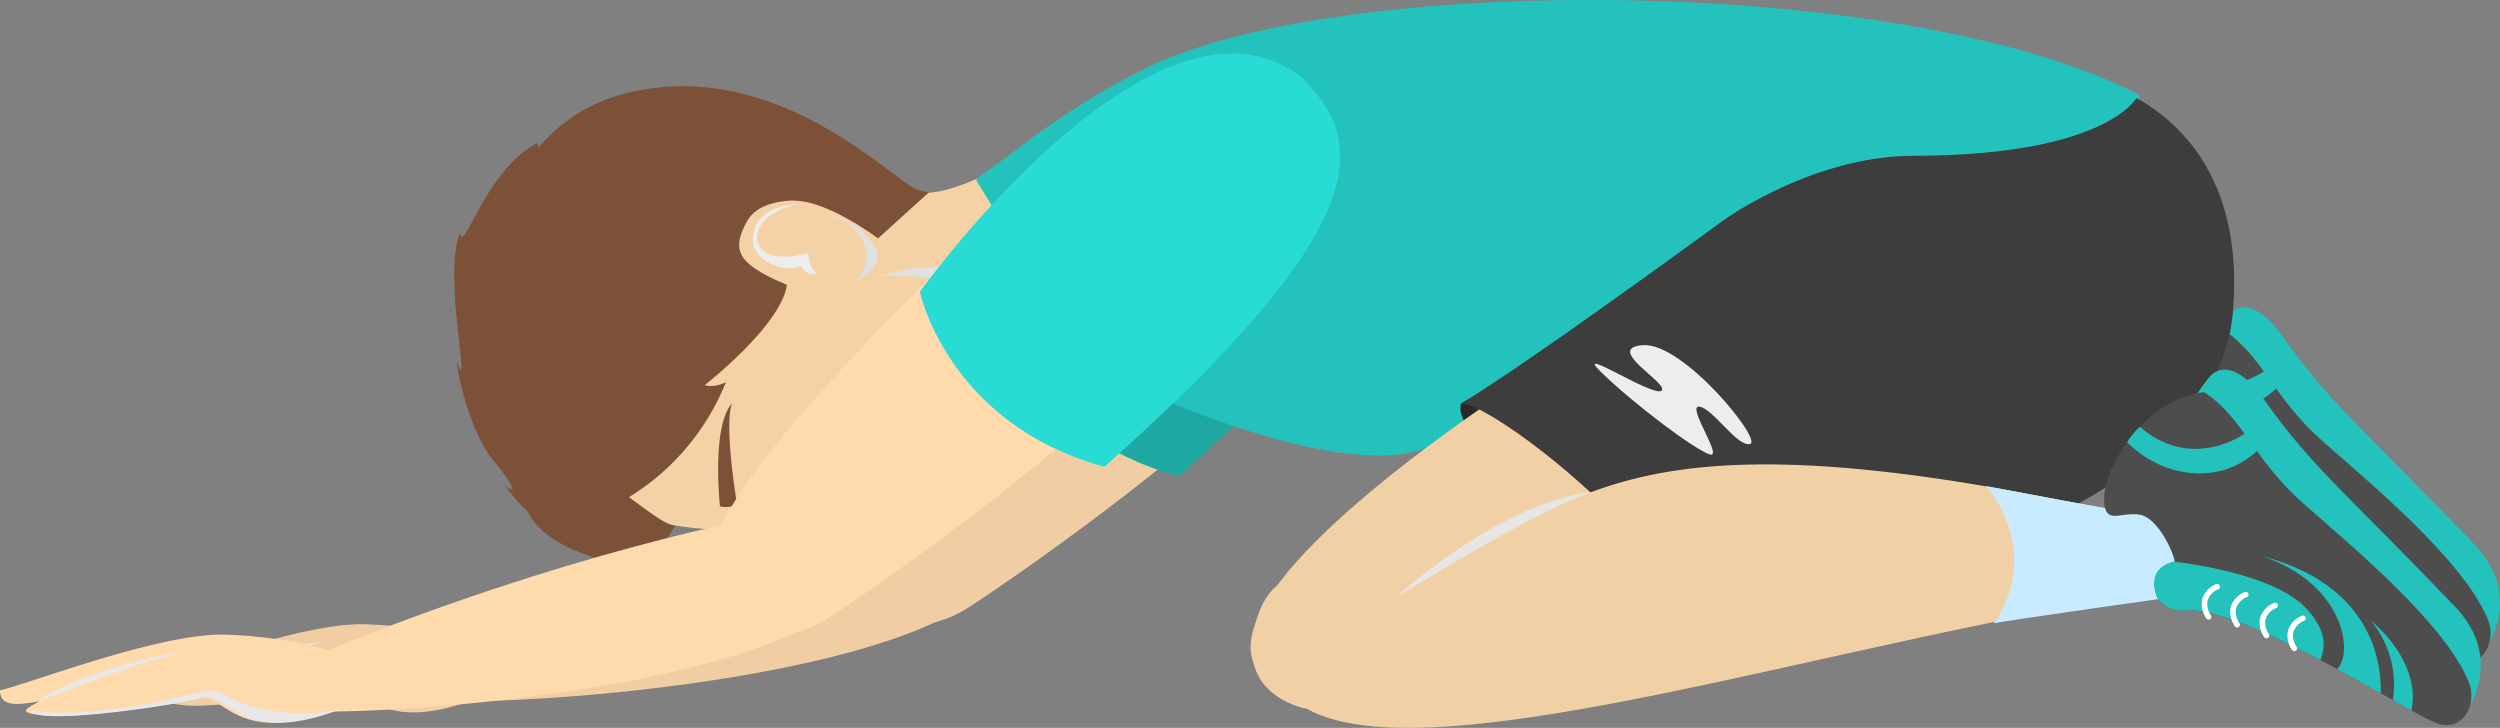 <svg xmlns="http://www.w3.org/2000/svg" width="430.629" height="125.373" viewBox="0 0 430.629 125.373">
  <rect x="0" y="0" width="430.629" height="125.373" fill="#808080" stroke="none"/>
  <g id="Grupo_595" data-name="Grupo 595" transform="translate(-706.806 -1599.162)">
    <g id="Grupo_567" data-name="Grupo 567">
      <g id="Grupo_554" data-name="Grupo 554" style="mix-blend-mode: multiply;isolation: isolate">
        <path id="Caminho_1188" data-name="Caminho 1188" d="M1101.272,1670.579c-1.476,2.368-3.026,4.745-4.609,7.122-4.816-2.071-3.363-9.4-4.915-9.851-5.1-1.485-9.982,4.136-11.777,1.214h0c1.654-1.735,2.634-2.918,2.634-2.918S1099.619,1666.015,1101.272,1670.579Z" fill="#d9d9d9"/>
      </g>
      <g id="Grupo_566" data-name="Grupo 566">
        <g id="Grupo_555" data-name="Grupo 555">
          <path id="Caminho_1189" data-name="Caminho 1189" d="M1087.066,1660.45s-.137-2.642,3.713-7.189c1.26-1.488,4.619-2.661,9.287,3.936,8.437,11.925,14.02,15.943,32.906,35.7,9.477,9.914.914,19.531.914,19.531s-1.837-3.466-8.856-10.424-9-8.594-21.014-19.439-18.566-16.276-19.16-16.758S1087.066,1660.45,1087.066,1660.45Z" fill="#24c2bc"/>
        </g>
        <g id="Grupo_556" data-name="Grupo 556">
          <path id="Caminho_1190" data-name="Caminho 1190" d="M1072.621,1675.518c-.958-5.613,6.681-18.409,17.131-19.545,6.641,4.251,8.581,11.586,16.9,18.981,8.131,7.23,24.655,20.718,28.82,31.208,1.376,3.833-1.4,8.79-6.167,6.63-6.4-2.9-31.073-18.816-41.884-19.261,0,0-4.871.743-5.97-2.906s2.6-5.518,3.249-5.438c-.072-1.4-2.916-7.7-6.089-8.131S1073.141,1678.565,1072.621,1675.518Z" fill="#4d4d4d"/>
        </g>
        <g id="Grupo_557" data-name="Grupo 557">
          <path id="Caminho_1191" data-name="Caminho 1191" d="M1087.417,1693.531s-4.871.743-5.97-2.906c-.6-1.995-.2-3.426.8-4.315a4.121,4.121,0,0,1,2.45-1.123s16.552,1.7,22.5,7.864c3.755,3.893,3.494,6.9,2.6,9.051C1101.933,1698.073,1093.208,1693.769,1087.417,1693.531Z" fill="#24c2bc"/>
        </g>
        <g id="Grupo_559" data-name="Grupo 559">
          <g id="Grupo_558" data-name="Grupo 558">
            <path id="Caminho_1192" data-name="Caminho 1192" d="M1097.32,1690.54a.478.478,0,0,0-.59-.134,4.094,4.094,0,0,0-2.386,2.624,4.347,4.347,0,0,0,.732,3.275.478.478,0,0,0,.771-.566,3.422,3.422,0,0,1-.572-2.491,3.208,3.208,0,0,1,1.881-1.986.478.478,0,0,0,.215-.641A.472.472,0,0,0,1097.32,1690.54Z" fill="#fff"/>
          </g>
        </g>
        <g id="Grupo_561" data-name="Grupo 561">
          <g id="Grupo_560" data-name="Grupo 560">
            <path id="Caminho_1193" data-name="Caminho 1193" d="M1092.4,1689.185a.478.478,0,0,0-.59-.134,4.092,4.092,0,0,0-2.386,2.623,4.343,4.343,0,0,0,.732,3.275.478.478,0,0,0,.771-.565,3.42,3.42,0,0,1-.572-2.491,3.2,3.2,0,0,1,1.881-1.986.478.478,0,0,0,.164-.722Z" fill="#fff"/>
          </g>
        </g>
        <g id="Grupo_563" data-name="Grupo 563">
          <g id="Grupo_562" data-name="Grupo 562">
            <path id="Caminho_1194" data-name="Caminho 1194" d="M1102.382,1692.422a.479.479,0,0,0-.591-.134,4.093,4.093,0,0,0-2.385,2.623,4.345,4.345,0,0,0,.731,3.275.478.478,0,0,0,.772-.565h0a3.424,3.424,0,0,1-.573-2.491,3.2,3.2,0,0,1,1.882-1.986.479.479,0,0,0,.215-.641A.5.5,0,0,0,1102.382,1692.422Z" fill="#fff"/>
          </g>
        </g>
        <g id="Grupo_565" data-name="Grupo 565">
          <g id="Grupo_564" data-name="Grupo 564">
            <path id="Caminho_1195" data-name="Caminho 1195" d="M1107.173,1694.629a.477.477,0,0,0-.59-.133,4.093,4.093,0,0,0-2.385,2.623,4.352,4.352,0,0,0,.731,3.275.491.491,0,0,0,.669.1.479.479,0,0,0,.1-.668,3.416,3.416,0,0,1-.572-2.49,3.2,3.2,0,0,1,1.881-1.987.478.478,0,0,0,.215-.641A.489.489,0,0,0,1107.173,1694.629Z" fill="#fff"/>
          </g>
        </g>
      </g>
      <path id="Caminho_1196" data-name="Caminho 1196" d="M1112.678,1703.669c2.946-2.825,1.1-14.749-12.839-19.418,14.1,3.659,20.53,12.85,20.366,23.6C1118.114,1706.673,1112.678,1703.669,1112.678,1703.669Z" fill="#24c2bc"/>
      <path id="Caminho_1197" data-name="Caminho 1197" d="M1076.507,1664.607c6.355,6.265,16,7.385,22.37,1.5-.227-3.1-2.139-2.975-2.139-2.975s-9.069,6.591-18.005-1.194A11.156,11.156,0,0,0,1076.507,1664.607Z" fill="#24c2bc"/>
      <path id="Caminho_1198" data-name="Caminho 1198" d="M1122.277,1709.016a17.076,17.076,0,0,0-3.833-13.718c5.275,4.394,8.192,10.369,7.021,15.5C1124.5,1710.261,1122.277,1709.016,1122.277,1709.016Z" fill="#24c2bc"/>
    </g>
    <g id="Grupo_570" data-name="Grupo 570">
      <g id="Grupo_568" data-name="Grupo 568">
        <path id="Caminho_1199" data-name="Caminho 1199" d="M950.764,1613.612c-7.928-9.887-25.837-1.774-39.4,11.581s-57.427,54.551-58.192,68.629c-.373,6.879,7.066,18.056,20.089,10.217C876.74,1701.946,971.292,1639.21,950.764,1613.612Z" fill="#f0cda3"/>
      </g>
      <g id="Grupo_569" data-name="Grupo 569">
        <path id="Caminho_1200" data-name="Caminho 1200" d="M862.913,1686.2s-34.3,6.079-77.905,24.149c-5.278,4.821-6.341,7.521-3.037,9.21s79.853-1.8,96.363-20.291C878.737,1681.726,862.913,1686.2,862.913,1686.2Z" fill="#f0cda3"/>
      </g>
      <path id="Caminho_1201" data-name="Caminho 1201" d="M790.367,1710.183s-.23-.079-.659-.213a75.788,75.788,0,0,0-20.492-3.283c-11.252-.1-33.336,8.476-38.31,9.591-.027,2.978,3.287,2.511,6.768,1.879-2.495,1.468-3.824,1.952.8,2.49s21.03-1.606,26.173-3.064,6.515,9.8,27.123.719C800.684,1709.644,790.367,1710.183,790.367,1710.183Z" fill="#f0cda3"/>
      <path id="Caminho_1202" data-name="Caminho 1202" d="M737.674,1718.157s19.485-7.824,25.337-8.435C757.054,1709.78,739.794,1715.472,737.674,1718.157Z" fill="#e8e8e8" style="mix-blend-mode: multiply;isolation: isolate"/>
    </g>
    <path id="Caminho_1203" data-name="Caminho 1203" d="M943.881,1614.147c11.161,11.271,12.941,25.141-34.024,67.08-27.073-7.454-31.794-30.155-31.794-30.155S918.549,1594.618,943.881,1614.147Z" fill="#1fa8a3"/>
    <g id="Grupo_572" data-name="Grupo 572">
      <g id="Grupo_571" data-name="Grupo 571">
        <path id="Caminho_1204" data-name="Caminho 1204" d="M922.332,1667.8l-12.746-.9c-15.754-5.956-26.826-8.3-32.141-8.868,1.121,3.037,4.545,15.008,2.8,22.41-1.452,2.767-7.3,2.7-9.543,3.244s-2.376,1.588-3.974,2.129-2.29-1.651-2.29-1.651-.813,3.052-1.979,3.6-3.135-.549-5.361-.4-1.2,5.578-3.217,6.358c-3.123,1.206-15.56-8.41-19.978-4.439-3.586,3.223-22.78-2.3-22.78-2.3a6.411,6.411,0,0,1-3.774,3.1c-6.243,1.559-14.332-12.758-16.446-24.61s1.786-40.554,27.765-46.444c23.236-5.268,41.037,10.369,46,12.971,4.114,2.157,20.888-5.956,26.936-13.721C884.331,1636.465,922.332,1667.8,922.332,1667.8Z" fill="#f5d2a6"/>
      </g>
    </g>
    <path id="Caminho_1205" data-name="Caminho 1205" d="M861.3,1687.908c-.188-1.668,3.2-11.228,3.2-11.228a32.215,32.215,0,0,1-.065,7.487C863.877,1687.031,862.228,1688.463,861.3,1687.908Z" fill="#f7f4eb" style="mix-blend-mode: multiply;isolation: isolate"/>
    <g id="Grupo_573" data-name="Grupo 573">
      <path id="Caminho_1206" data-name="Caminho 1206" d="M835.385,1637.462c-2.758,5.194-1.183,7.219,6.974,10.8-8.1-2.1-13.56,6.117-14.029,7.805s-8.383,2.567-14.224.912c-4.36,5.323-2.91,29.986-2.91,29.986a6.413,6.413,0,0,1-3.757,3.121c-6.233,1.6-14.4-12.675-16.587-24.514s-1.466-44.475,24.479-50.516c24.718-5.755,44.128,14.045,49.106,16.619a10.752,10.752,0,0,0,2.39.6C855.067,1636.4,839.338,1630.018,835.385,1637.462Z" fill="#7d5137"/>
    </g>
    <g id="Grupo_574" data-name="Grupo 574">
      <path id="Caminho_1207" data-name="Caminho 1207" d="M833.768,1686.083a4.63,4.63,0,0,1-2.943.3s-1.513-13.714,2.074-17.746C831.462,1672.465,833.768,1686.083,833.768,1686.083Z" fill="#7d5137"/>
    </g>
    <path id="Caminho_1208" data-name="Caminho 1208" d="M842.389,1633.77c6.166-.807,15.651,6.465,15.651,6.465l8.822-7.988s-10.775.337-12.169.331S842.389,1633.77,842.389,1633.77Z" fill="#7d5137"/>
    <path id="Caminho_1209" data-name="Caminho 1209" d="M862.841,1687.493c.3-3.373,1.66-10.813,1.66-10.813.464,1.825.228,4.754-.065,7.487A9.881,9.881,0,0,1,862.841,1687.493Z" fill="#fffcf2" style="mix-blend-mode: multiply;isolation: isolate"/>
    <path id="Caminho_1210" data-name="Caminho 1210" d="M849.393,1635.857c4.26.97,13.809,7.522,4.685,11.7C856.906,1645.376,857.634,1639,849.393,1635.857Z" fill="#e0e0e0" style="mix-blend-mode: multiply;isolation: isolate"/>
    <path id="Caminho_1211" data-name="Caminho 1211" d="M844.791,1644.953c-3.088,1.443-7.871-1.039-8.238-3.827s1.357-7.262,9.467-6.7c-4.06-.535-9.981,2.9-8.612,6.688s8.644,1.649,8.644,1.649.065,2.846,1.63,3.548A2.4,2.4,0,0,1,844.791,1644.953Z" fill="#ededed" style="mix-blend-mode: multiply;isolation: isolate"/>
    <path id="Caminho_1212" data-name="Caminho 1212" d="M807.985,1689.745c-4.681,3.123-10.851-2.012-14.225-7.019,2.378,2.076,1.4-.257-2.11-4.419s-6.073-14.2-6.1-16.76c2.608,6.894-2.552-15,.5-22.258.438,4.129,4.308-10.852,13.309-15.488C811.615,1653.779,807.985,1689.745,807.985,1689.745Z" fill="#7d5137"/>
    <path id="Caminho_1213" data-name="Caminho 1213" d="M858.384,1646.7s9.268-.566,12.509,1.844,6.552,9.495,6.552,9.495,4.319.451,8.67,1.4c-5.588-3.017-6.6-3.993-6.6-3.993s-2.692-8.217-7.567-9.78S858.384,1646.7,858.384,1646.7Z" fill="#e0e0e0" style="mix-blend-mode: multiply;isolation: isolate"/>
    <path id="Caminho_1214" data-name="Caminho 1214" d="M866.867,1679.156c1.392,2,1.275,5.7,1.275,5.7a4.852,4.852,0,0,1,3.388-1.317C868.954,1683.338,866.867,1679.156,866.867,1679.156Z" fill="#e8e8e8" style="mix-blend-mode: multiply;isolation: isolate"/>
    <path id="Caminho_1215" data-name="Caminho 1215" d="M813,1686.035A41.3,41.3,0,0,0,831.843,1665c-2.348,1.1-3.639.491-3.639.491s13.061-10.16,14.155-17.228c-2.88-1.377-8.567-2.892-10.028-2.744s-12.673,1.16-16.139,4.585-8.028,5.733-9.361,10.787-2.761,22.539-2.2,24.45S813,1686.035,813,1686.035Z" fill="#7d5137"/>
    <path id="Caminho_1216" data-name="Caminho 1216" d="M809.125,1680.524c7.113,4.75,11.533,8.9,13.937,9.2,0,0-3.733,8.679-14.119,5.4s-11.361-8.351-11.361-8.351.4-8.8,2.044-8.969S809.125,1680.524,809.125,1680.524Z" fill="#7d5137"/>
    <path id="Caminho_1217" data-name="Caminho 1217" d="M874.953,1630.216s17.093,27,14.945,30.257c3.715,1.088,17.288,7.484,17.288,7.484l-5.171-10.39-9.1-8.654-7.171-9.637-2.774-6.252,11.636-16.547S875.933,1628.765,874.953,1630.216Z" fill="#24c2bc"/>
    <path id="Caminho_1218" data-name="Caminho 1218" d="M954.422,1675.481c-11.992,6.684-38.994-3.988-49.25-8.307a48.116,48.116,0,0,0-5.917-8.681c-16.408-18.241-21.452-30.229-21.452-30.229a131.072,131.072,0,0,1,27.236-17.762c34.072-16.067,130.387-15.629,170.158,4.963,8.351,33.5-26.3,50.163-26.3,50.163a208.353,208.353,0,0,1-46.043,1.529C984.16,1672.243,967.144,1675.747,954.422,1675.481Z" fill="#24c2bc"/>
    <g id="Grupo_575" data-name="Grupo 575" style="mix-blend-mode: multiply;isolation: isolate">
      <path id="Caminho_1219" data-name="Caminho 1219" d="M971.9,1678.984c15.87-1.254,20.137-2.37,23.7-2.291s30.843,5.569,30.843,5.569c-17.581,0-22.391-1.738-30.8-3.117-19.114,3.178-36.4,4.95-49.027,3.4a10.771,10.771,0,0,1,4.145-4.345S956.028,1680.238,971.9,1678.984Z" fill="#ededed"/>
    </g>
    <path id="Caminho_1220" data-name="Caminho 1220" d="M958.495,1668.64c-2.893,8.769,44.866,36.6,48.3,26.8s2.691-20.652-4.473-22.67-29.06-6.861-34.206-6.861A20.767,20.767,0,0,0,958.495,1668.64Z" fill="#292929"/>
    <g id="Grupo_576" data-name="Grupo 576">
      <path id="Caminho_1221" data-name="Caminho 1221" d="M971.457,1663.113s-55.722,34.969-48.6,50.47,51.95,3.615,92.131-14.451c44.84-20.162-7.728-38.276-18.886-36.819A163.827,163.827,0,0,1,971.457,1663.113Z" fill="#f2d0a5"/>
    </g>
    <g id="Grupo_577" data-name="Grupo 577">
      <path id="Caminho_1222" data-name="Caminho 1222" d="M1091.452,1652.69c-3.448,42.647-92.732,52.353-94.422,55.858.848-13.586-32.573-39.7-38.522-39.907,15.532-9.23,70.112-49.907,72.771-51.787C1048.137,1604.93,1095.094,1607.64,1091.452,1652.69Z" fill="#3d3d3d"/>
    </g>
    <g id="Grupo_578" data-name="Grupo 578" style="mix-blend-mode: multiply;isolation: isolate">
      <path id="Caminho_1223" data-name="Caminho 1223" d="M982.575,1663.241c5.926,5.757,16.346,13.5,18.751,14.2s-4.168-8.608-1.785-8.236,6.59,7.079,8.731,6.419-11.559-17.516-18.455-17.01,4.621,6.662,3.188,7.843S977.574,1658.383,982.575,1663.241Z" fill="#ededed"/>
    </g>
    <path id="Caminho_1224" data-name="Caminho 1224" d="M1057.005,1684.407c14.747,2.82,25.566,4.545,25.566,4.545s14.368,6.039,12.817,10.638c-53.655,3.252-139.379,35.063-163.481,21.67,0,0-10.784-1.822-9.3-12.252,2.671-18.755,20.494-7.589,20.494-7.589C976.568,1691.649,976.046,1668.924,1057.005,1684.407Z" fill="#f2d0a5"/>
    <path id="Caminho_1225" data-name="Caminho 1225" d="M1048.926,1682.889c2.6.482,5.281.983,8.079,1.518,14.747,2.821,25.566,4.545,25.566,4.545s14.016,6.538,12.465,11.137c-13.357,1.766-43.732,6.132-44.768,6.431C1055.166,1699.417,1055.124,1690.587,1048.926,1682.889Z" fill="#c9ebff"/>
    <g id="Grupo_592" data-name="Grupo 592">
      <g id="Grupo_579" data-name="Grupo 579" style="mix-blend-mode: multiply;isolation: isolate">
        <path id="Caminho_1226" data-name="Caminho 1226" d="M1097.967,1681.32c-1.476,2.369-3.026,4.745-4.609,7.122-4.816-2.07-3.363-9.4-4.915-9.851-5.1-1.485-9.983,4.137-11.777,1.214h0c1.654-1.736,2.634-2.919,2.634-2.919S1096.314,1676.756,1097.967,1681.32Z" fill="#d9d9d9"/>
      </g>
      <g id="Grupo_591" data-name="Grupo 591">
        <g id="Grupo_580" data-name="Grupo 580">
          <path id="Caminho_1227" data-name="Caminho 1227" d="M1083.761,1671.191s-.137-2.641,3.713-7.189c1.26-1.487,4.619-2.661,9.287,3.937,8.437,11.925,14.02,15.942,32.906,35.7,9.477,9.915.914,19.532.914,19.532s-1.837-3.467-8.856-10.425-9-8.593-21.014-19.439-18.566-16.276-19.16-16.758S1083.761,1671.191,1083.761,1671.191Z" fill="#24c2bc"/>
        </g>
        <g id="Grupo_581" data-name="Grupo 581">
          <path id="Caminho_1228" data-name="Caminho 1228" d="M1069.316,1686.259c-.958-5.613,6.681-18.409,17.131-19.545,6.641,4.252,8.581,11.586,16.9,18.981,8.131,7.231,24.655,20.718,28.82,31.208,1.376,3.833-1.4,8.791-6.167,6.631-6.4-2.9-31.073-18.817-41.884-19.261,0,0-4.871.743-5.97-2.907s2.6-5.517,3.249-5.437c-.072-1.4-2.916-7.7-6.089-8.131S1069.836,1689.306,1069.316,1686.259Z" fill="#4d4d4d"/>
        </g>
        <g id="Grupo_582" data-name="Grupo 582">
          <path id="Caminho_1229" data-name="Caminho 1229" d="M1084.112,1704.273s-4.871.743-5.97-2.907c-.6-1.995-.2-3.426.8-4.315a4.117,4.117,0,0,1,2.45-1.122s16.552,1.7,22.5,7.863c3.756,3.893,3.495,6.9,2.6,9.052C1098.628,1708.814,1089.9,1704.511,1084.112,1704.273Z" fill="#24c2bc"/>
        </g>
        <g id="Grupo_584" data-name="Grupo 584">
          <g id="Grupo_583" data-name="Grupo 583">
            <path id="Caminho_1230" data-name="Caminho 1230" d="M1094.015,1701.281a.479.479,0,0,0-.59-.133,4.093,4.093,0,0,0-2.386,2.623,4.345,4.345,0,0,0,.732,3.275.478.478,0,0,0,.771-.566,3.414,3.414,0,0,1-.572-2.49,3.207,3.207,0,0,1,1.881-1.987.478.478,0,0,0,.164-.722Z" fill="#fff"/>
          </g>
        </g>
        <g id="Grupo_586" data-name="Grupo 586">
          <g id="Grupo_585" data-name="Grupo 585">
            <path id="Caminho_1231" data-name="Caminho 1231" d="M1089.1,1699.926a.478.478,0,0,0-.59-.134,4.094,4.094,0,0,0-2.386,2.624,4.347,4.347,0,0,0,.732,3.275.478.478,0,0,0,.771-.566,3.416,3.416,0,0,1-.572-2.49,3.2,3.2,0,0,1,1.881-1.987.478.478,0,0,0,.215-.641A.556.556,0,0,0,1089.1,1699.926Z" fill="#fff"/>
          </g>
        </g>
        <g id="Grupo_588" data-name="Grupo 588">
          <g id="Grupo_587" data-name="Grupo 587">
            <path id="Caminho_1232" data-name="Caminho 1232" d="M1099.077,1703.163a.479.479,0,0,0-.591-.134,4.094,4.094,0,0,0-2.385,2.623,4.349,4.349,0,0,0,.731,3.276.478.478,0,0,0,.772-.565h0a3.427,3.427,0,0,1-.573-2.491,3.2,3.2,0,0,1,1.882-1.987.479.479,0,0,0,.215-.641A.562.562,0,0,0,1099.077,1703.163Z" fill="#fff"/>
          </g>
        </g>
        <g id="Grupo_590" data-name="Grupo 590">
          <g id="Grupo_589" data-name="Grupo 589">
            <path id="Caminho_1233" data-name="Caminho 1233" d="M1103.868,1705.371a.478.478,0,0,0-.59-.134,4.094,4.094,0,0,0-2.385,2.623,4.351,4.351,0,0,0,.731,3.275.488.488,0,0,0,.669.1.478.478,0,0,0,.1-.667,3.419,3.419,0,0,1-.572-2.491,3.2,3.2,0,0,1,1.881-1.986.479.479,0,0,0,.215-.641A.422.422,0,0,0,1103.868,1705.371Z" fill="#fff"/>
          </g>
        </g>
      </g>
      <path id="Caminho_1234" data-name="Caminho 1234" d="M1109.373,1714.41c2.946-2.824,1.1-14.749-12.839-19.417,14.1,3.658,20.53,12.849,20.366,23.6C1114.809,1717.414,1109.373,1714.41,1109.373,1714.41Z" fill="#24c2bc"/>
      <path id="Caminho_1235" data-name="Caminho 1235" d="M1073.2,1675.348c6.355,6.266,16,7.385,22.37,1.5-.227-3.1-2.139-2.975-2.139-2.975s-9.07,6.591-18.005-1.194A11.155,11.155,0,0,0,1073.2,1675.348Z" fill="#24c2bc"/>
      <path id="Caminho_1236" data-name="Caminho 1236" d="M1118.972,1719.758a17.079,17.079,0,0,0-3.833-13.719c5.275,4.394,8.192,10.37,7.021,15.5C1121.191,1721,1118.972,1719.758,1118.972,1719.758Z" fill="#24c2bc"/>
    </g>
    <g id="Grupo_593" data-name="Grupo 593">
      <path id="Caminho_1237" data-name="Caminho 1237" d="M926.664,1615.4c-7.928-9.886-25.836-1.774-39.4,11.582s-57.426,54.55-58.191,68.628c-.373,6.879,7.066,18.056,20.089,10.217C852.641,1703.736,947.192,1641,926.664,1615.4Z" fill="#ffdaad"/>
    </g>
    <path id="Caminho_1238" data-name="Caminho 1238" d="M931.074,1612.494c11.161,11.272,12.941,25.142-34.024,67.081-27.073-7.454-31.794-30.156-31.794-30.156S905.742,1592.966,931.074,1612.494Z" fill="#28dbd4"/>
    <g id="Grupo_594" data-name="Grupo 594">
      <path id="Caminho_1239" data-name="Caminho 1239" d="M838.814,1687.989s-34.3,6.079-77.905,24.148c-5.278,4.821-6.341,7.521-3.037,9.21s79.853-1.8,96.363-20.29C854.638,1683.516,838.814,1687.989,838.814,1687.989Z" fill="#ffdaad"/>
    </g>
    <path id="Caminho_1240" data-name="Caminho 1240" d="M981.141,1683.907c-8.951,2.616-33.876,18.178-33.876,18.178S964.616,1685.835,981.141,1683.907Z" fill="#e6e6e6" style="mix-blend-mode: multiply;isolation: isolate"/>
    <path id="Caminho_1241" data-name="Caminho 1241" d="M1002.073,1638.187s15.938-12.15,34.29-12.187c34.427-.069,38.834-10.535,38.834-10.535l-7.23-2.685-7.643-2.272s-20.45-2.686-24.581-2.686-22.722,10.122-25.614,13.22S1002.073,1638.187,1002.073,1638.187Z" fill="#24c2bc"/>
    <path id="Caminho_1242" data-name="Caminho 1242" d="M766.268,1711.973s-.23-.079-.659-.213a75.788,75.788,0,0,0-20.492-3.283c-11.252-.1-33.336,8.476-38.311,9.591-.026,2.978,3.288,2.511,6.769,1.88-2.5,1.467-3.824,1.952.8,2.489s21.03-1.606,26.173-3.064,6.514,9.8,27.123.719C776.585,1711.434,766.268,1711.973,766.268,1711.973Z" fill="#ffdaad"/>
    <path id="Caminho_1243" data-name="Caminho 1243" d="M766.163,1721.064a27.237,27.237,0,0,1-11.178.712c-9.208-1.069-9.174-4.254-12.987-3.515s-17.273,4.755-29.854,3.348c.038.066.092.134.134.2a8.147,8.147,0,0,0,2.931.628c4.629.537,21.03-1.606,26.173-3.064C746.322,1717.972,747.792,1728.3,766.163,1721.064Z" fill="#e8e8e8" style="mix-blend-mode: multiply;isolation: isolate"/>
    <path id="Caminho_1244" data-name="Caminho 1244" d="M713.575,1719.948s19.485-7.825,25.337-8.435C732.954,1711.57,715.694,1717.262,713.575,1719.948Z" fill="#e8e8e8" style="mix-blend-mode: multiply;isolation: isolate"/>
  </g>
</svg>
